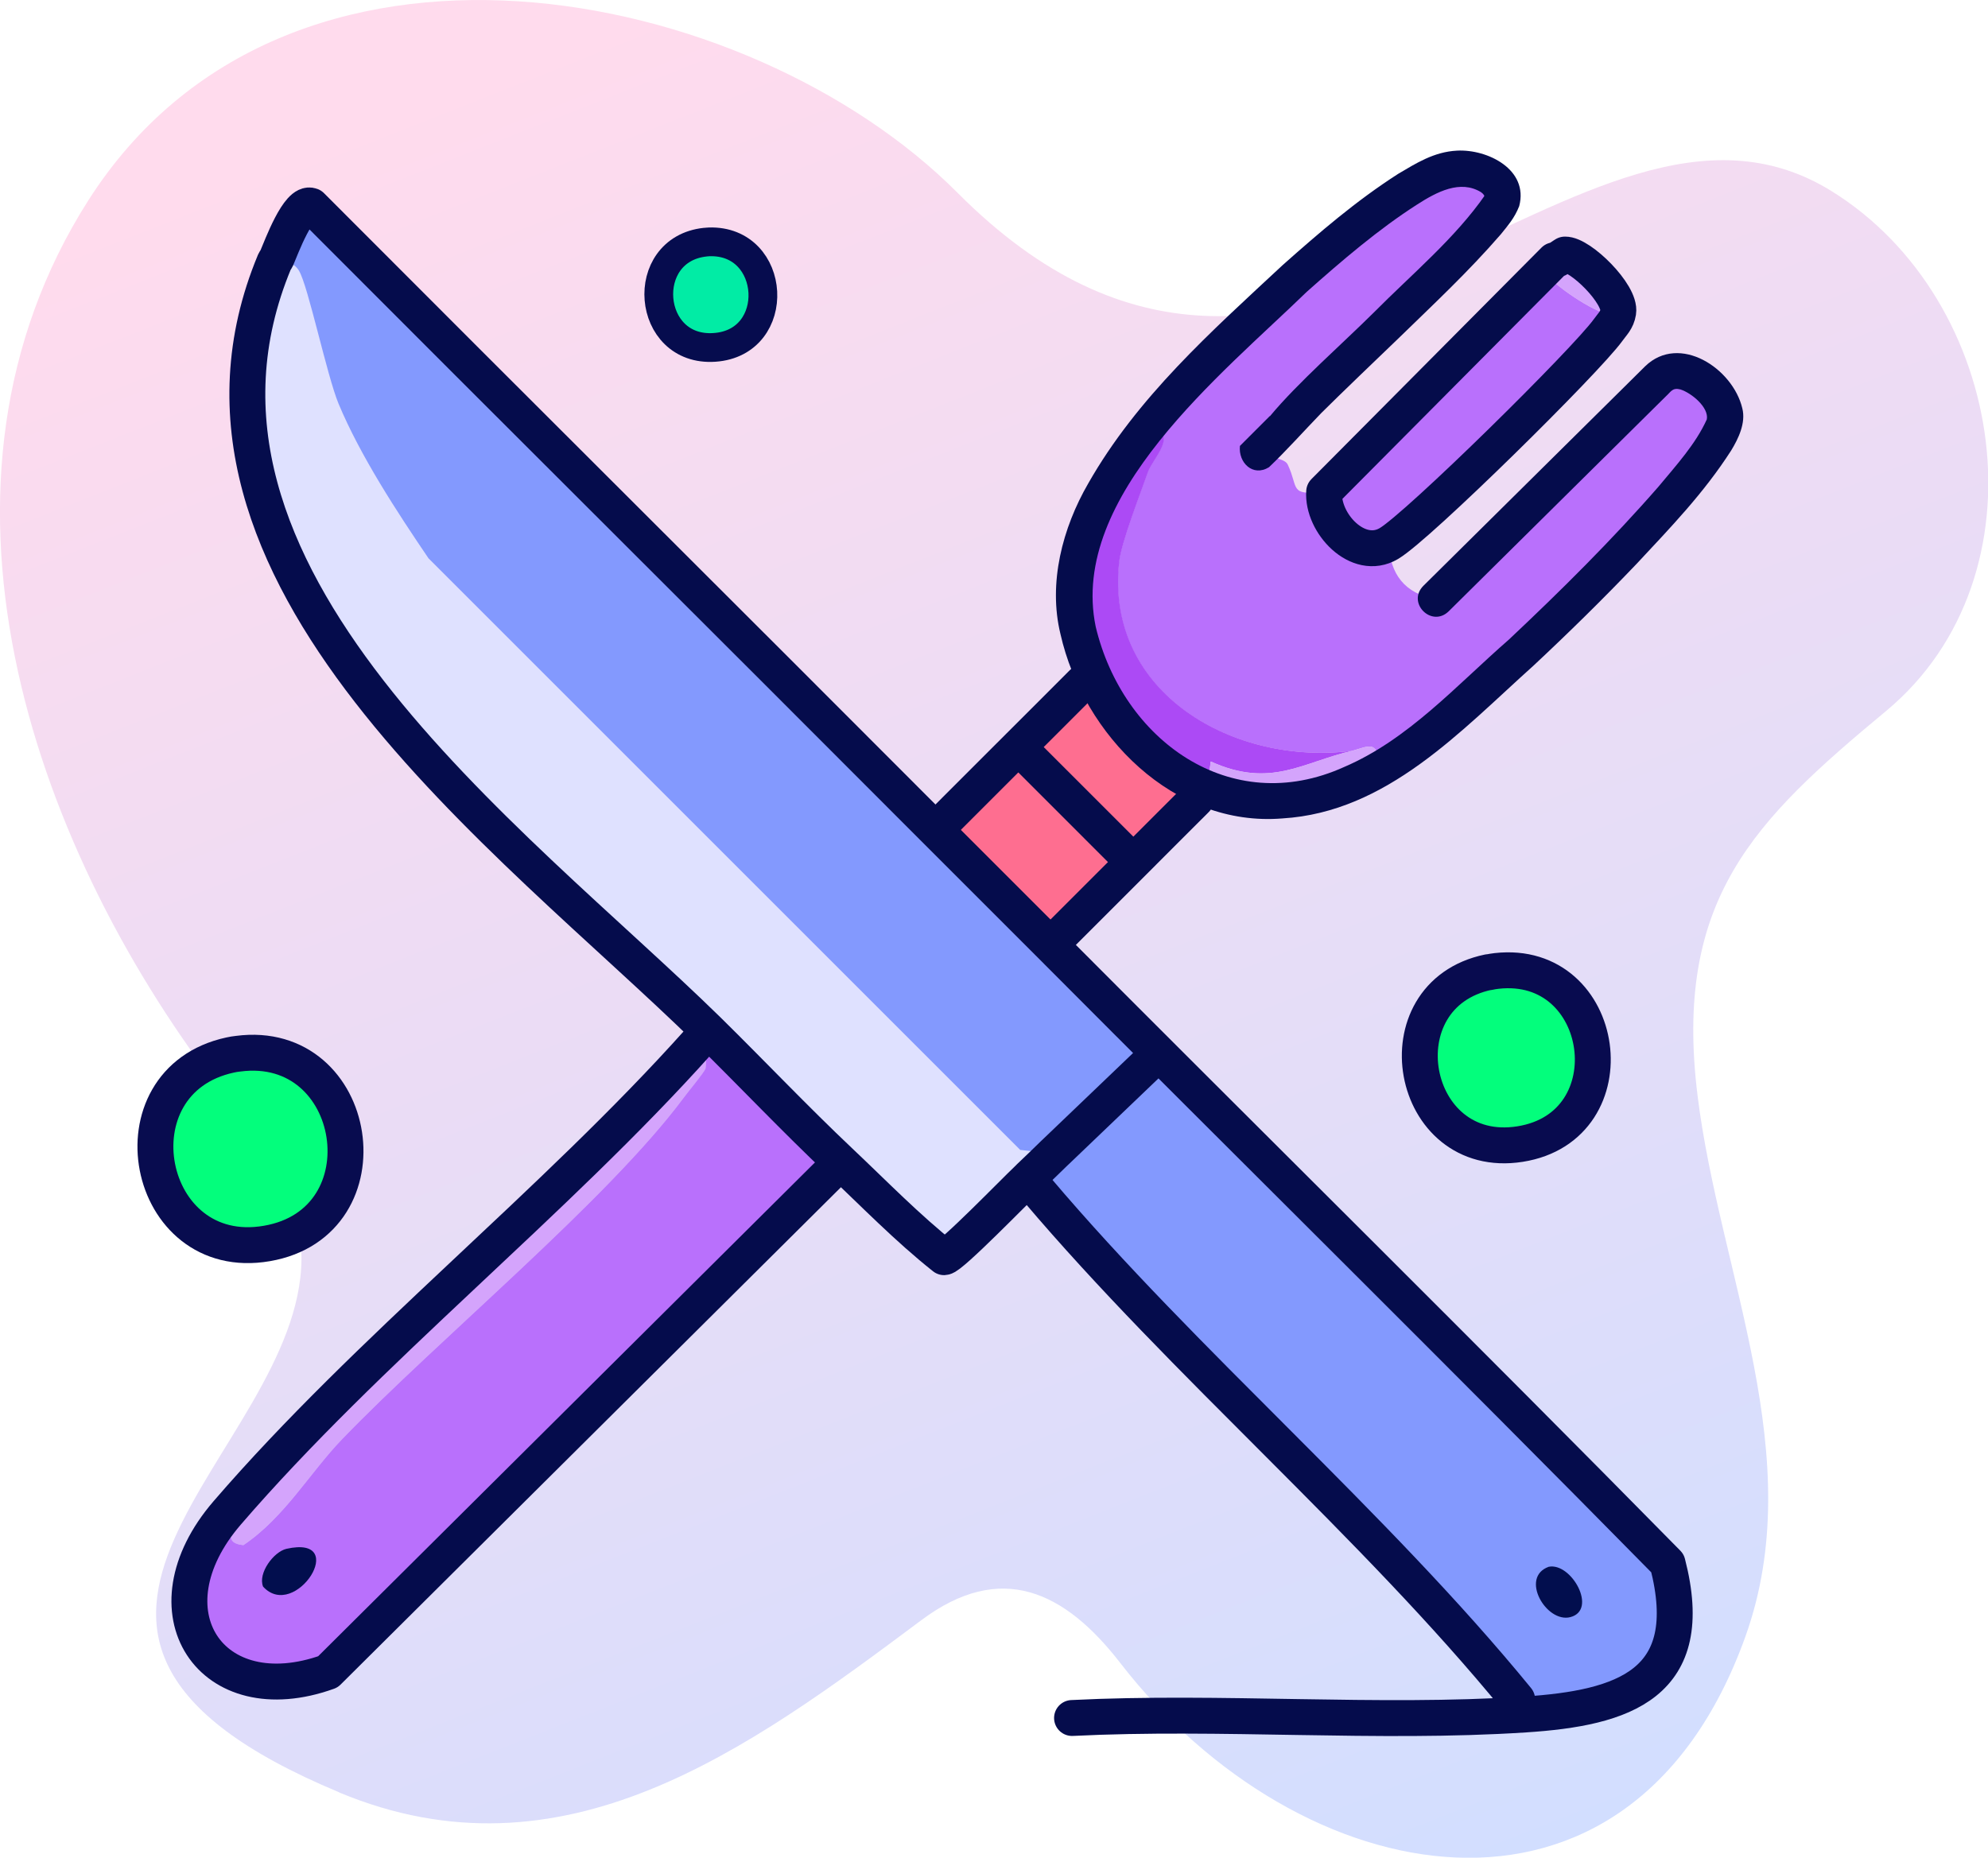 <?xml version="1.0" encoding="UTF-8"?>
<svg id="Layer_2" data-name="Layer 2" xmlns="http://www.w3.org/2000/svg" xmlns:xlink="http://www.w3.org/1999/xlink" viewBox="0 0 136.17 127.27">
  <defs>
    <style>
      .cls-1 {
        stroke: #050c4c;
      }

      .cls-1, .cls-2, .cls-3, .cls-4 {
        stroke-width: 2.46px;
      }

      .cls-1, .cls-2, .cls-3, .cls-4, .cls-5 {
        stroke-linecap: round;
        stroke-linejoin: round;
      }

      .cls-1, .cls-4 {
        fill: none;
      }

      .cls-6 {
        fill: #ac4af5;
      }

      .cls-2 {
        stroke: #080c4f;
      }

      .cls-2, .cls-3 {
        fill: #03fe7c;
      }

      .cls-7 {
        fill: #fe6e90;
      }

      .cls-3 {
        stroke: #080b4f;
      }

      .cls-8 {
        fill: url(#linear-gradient);
      }

      .cls-9 {
        fill: #050c4c;
      }

      .cls-10 {
        fill: #b970fc;
      }

      .cls-11 {
        fill: #8399fe;
      }

      .cls-4 {
        stroke: #050c4b;
      }

      .cls-5 {
        fill: #01eca5;
        stroke: #060c4e;
        stroke-width: 1.97px;
      }

      .cls-12 {
        fill: #dfe1ff;
      }

      .cls-13 {
        fill: #020e4e;
      }

      .cls-14 {
        fill: #d4a4fc;
      }
    </style>
    <linearGradient id="linear-gradient" x1="-238.85" y1="829.51" x2="-134.77" y2="933.59" gradientTransform="translate(-812.91 -118.5) rotate(113.5) scale(1 -1)" gradientUnits="userSpaceOnUse">
      <stop offset=".05" stop-color="#ffdbed"/>
      <stop offset="1" stop-color="#d2deff"/>
    </linearGradient>
  </defs>
  <g id="Layer_1-2" data-name="Layer 1">
    <g>
      <path class="cls-8" d="M23.23,122.8c15.33,6.39,27.94-2.89,39.89-11.81,5.42-4.05,9.79-2.01,13.63,2.96,12.22,15.79,34.85,20.31,42.8-1.82,4.41-12.3-1.75-24.8-3.27-37.04-1.68-13.49,3.89-18.89,12.91-26.38,11.14-9.26,8.31-28.15-3.74-35.62-17.22-10.67-36.4,23.69-59.86.12C51.26-1.18,19.59-7.57,6.03,13.76-6.24,33.06,1.99,57.48,14.82,74.34c2.72,3.58,5.86,7.42,5.83,11.92-.1,13.47-23.98,25.46,2.58,36.53h0Z"/>
      <g id="Generative_Object" data-name="Generative Object">
        <g>
          <path class="cls-2" d="M15.76,72.28c.18-.04.36-.07.55-.09,8.38-1.1,10.35,11.56,1.97,13-8.38,1.45-10.78-11.12-2.52-12.91Z"/>
          <path class="cls-3" d="M101.97,66.61c.18-.04.36-.07.54-.09,7.63-.86,9.24,10.65,1.61,11.86s-9.68-10.22-2.16-11.78Z"/>
          <path class="cls-5" d="M48.31,16.59c.09,0,.17-.02.26-.02,4.64-.15,5.05,6.91.37,7.23s-5.25-6.72-.63-7.21Z"/>
          <g>
            <path class="cls-12" d="M70.54,80.62c-.06.06-.12.12-.18.18-.8.75-5.22,5.31-5.68,5.32-2.53-2.01-4.79-4.34-7.14-6.56-3.09-2.92-6.01-6.01-9.04-8.99-13.4-13.13-38.58-31.25-29.69-52.64.04-.09.11-.16.15-.25.58.29,1.15.24,1.53.86.63,1.04,1.91,7.18,2.71,9.11,1.49,3.59,3.99,7.39,6.16,10.59l40.52,40.52,2.32.26c.06-.06.12-.12.19-.18-.06.06-.12.12-.19.18-.55.53-1.1,1.08-1.66,1.6Z"/>
            <g>
              <path class="cls-10" d="M106.45,17.83c.77.35.05,1.45.12,1.58.13.21,3.61,2.8,4.26,1.97-.09.56-.39.81-.69,1.23-1.5,2.09-13,13.44-15.02,14.63.09,2.08,1.09,3.44,3.24,3.8l15.23-15.08c1.6-1.7,4.81,1.07,4.58,2.81-.49,3.75-19.37,21.67-23.55,23.94-.38-.41-.06-1.28-.62-1.53-.31-.14-.97.16-1.35.25-8.04,1.07-17-3.88-16.01-12.93.15-1.32,1.46-4.69,1.97-6.16.33-.94,2.24-2.7.05-3.08-.06.08-.13.16-.2.25.06-.08.13-.16.2-.25,2.87-3.72,17.03-17.67,21.13-17.68,1.26,0,3.01.39,3.15,1.92.16,1.71-13,13.16-14.98,15.76-.71.93-.02.72,0,1.6,0,.08-.51.43-.49.49.04.13.57.13.74.49.76,1.61.07,2.12,2.46,1.85l15.76-15.86Z"/>
              <path class="cls-6" d="M92.66,51.43c-3.45.78-5.59,2.61-9.73.74l-.25,1.9c.07.03.14.04.21.07-.07-.03-.14-.04-.21-.07s-.14-.05-.21-.08c-3.87-1.78-5.8-4.07-7.56-7.77-3.04-6.36-.46-11.4,3.57-16.71.06-.08.13-.16.2-.25,2.19.38.28,2.14-.05,3.08-.51,1.47-1.83,4.84-1.97,6.16-.99,9.05,7.97,14,16.01,12.93Z"/>
              <path class="cls-7" d="M77.84,58.85c-.06.06-.12.12-.18.18-1.66,1.67-3.33,3.32-4.99,4.99l-.86.56c-2.62-2.63-5.26-5.25-7.88-7.88l.86-.56c1.66-1.66,3.31-3.32,4.97-4.97l.69.73,6.46,6.46.74.68c.06-.06.12-.12.18-.18Z"/>
              <path class="cls-7" d="M82.68,54.06c-.07-.03-.14-.05-.21-.08l-.55.79c-1.36,1.36-2.73,2.72-4.08,4.08-.06.06-.12.12-.18.18l-.74-.68-6.46-6.46-.69-.73c1.46-1.45,2.91-2.92,4.37-4.37l.76-.58c1.77,3.7,3.7,6,7.56,7.77.07.03.14.05.21.08Z"/>
              <path class="cls-14" d="M94.63,52.71c-3.54,1.92-7.84,3.02-11.74,1.43-.07-.03-.14-.04-.21-.07l.25-1.9c4.14,1.87,6.28.04,9.73-.74.38-.09,1.05-.38,1.35-.25.56.25.23,1.11.62,1.53Z"/>
              <path class="cls-14" d="M110.83,21.38c-.65.83-4.14-1.76-4.26-1.97-.07-.12.64-1.23-.12-1.58.25-.02.69-.39.74-.39,1.05-.04,3.85,2.72,3.65,3.94Z"/>
            </g>
            <g>
              <path class="cls-11" d="M63.94,56.7c2.62,2.63,5.26,5.25,7.88,7.88,14.06,14.12,28.38,28.25,42.42,42.52,2.14,8.28-3,9.92-9.77,10.36.36-.73-.29-.71-.54-1.02-9.86-12.06-22.73-22.97-32.88-34.93l-.69-.69c.06-.06.12-.12.18-.18.56-.52,1.1-1.07,1.66-1.6.06-.06.12-.12.19-.18-.06.06-.12.12-.19.18l-2.32-.26L29.35,38.25c-2.17-3.2-4.66-7-6.16-10.59-.8-1.93-2.08-8.07-2.71-9.11-.38-.63-.95-.57-1.53-.86-.04.09-.11.16-.15.25.04-.09.11-.16.15-.25.32-.74,1.49-3.94,2.37-3.59,14.18,14.22,28.42,28.38,42.6,42.6Z"/>
              <path class="cls-13" d="M106.08,107.34c1.56-.31,3.37,2.96,1.48,3.45-1.65.42-3.48-2.73-1.48-3.45Z"/>
            </g>
            <g>
              <path class="cls-14" d="M15.56,103.64c9.64-11.2,22.36-21.2,32.3-32.3.63-.53.5,1.79.46,1.88-.18.39-1.14,1.52-1.48,1.97-5.24,7.05-16.81,16.56-23.4,23.4-2.21,2.29-3.94,5.35-6.77,7.27-1.62-.17-.3-1.2-1.11-2.22Z"/>
              <g>
                <path class="cls-10" d="M57.55,79.56l-.65.73-34.44,34.24c-8.01,2.88-12.71-4.14-6.9-10.89.81,1.02-.51,2.04,1.11,2.22,2.83-1.91,4.56-4.98,6.77-7.27,6.59-6.84,18.16-16.35,23.4-23.4.33-.45,1.29-1.58,1.48-1.97.04-.09.17-2.41-.46-1.88l.64-.77c3.03,2.97,5.96,6.07,9.04,8.99Z"/>
                <path class="cls-13" d="M19.62,106.11c4.41-.99.61,5-1.6,2.59-.37-.92.73-2.39,1.6-2.59Z"/>
              </g>
            </g>
          </g>
        </g>
        <g>
          <path class="cls-1" d="M47.86,71.35c-9.93,11.1-22.65,21.1-32.3,32.3-5.81,6.75-1.11,13.77,6.9,10.89l34.44-34.24"/>
          <path class="cls-4" d="M107.19,17.44c1.05-.04,3.85,2.72,3.65,3.94-.09.56-.39.81-.69,1.23-1.5,2.09-13,13.44-15.02,14.63-2.12,1.25-4.58-1.41-4.43-3.55l15.76-15.86c.25-.02.69-.39.74-.39Z"/>
          <path class="cls-9" d="M86.99,28.51c1.89-2.28,5.01-5.01,7.11-7.1,2.62-2.64,5.58-5.1,7.63-8.06,0,0,.01-.02,0,0-.01.03-.02.07-.02.1-.01.06.02.19,0,.13-.03-.18-.06-.26-.26-.41-1.43-.88-3.04-.02-4.38.84-2.64,1.69-5.14,3.83-7.56,5.98-5.8,5.64-16.3,13.98-14.46,22.94,1.84,7.74,9.2,13.15,17.01,9.62,4.4-1.88,7.7-5.6,11.29-8.73,3.56-3.35,7.04-6.8,10.25-10.48,1.23-1.48,2.56-2.94,3.31-4.61.15-.81-1.03-1.8-1.81-2.05-.54-.14-.64.15-.97.45,0,0-.88.87-.88.87l-14.03,13.89c-1.17,1.12-2.87-.59-1.73-1.75,0,0,14-13.86,14-13.86.18-.19,1.02-1,1.2-1.19,2.34-2.26,6,.14,6.65,2.88.26,1.01-.28,2.1-.76,2.89-1.88,2.93-4.15,5.27-6.48,7.77-2.29,2.4-4.65,4.72-7.07,6.98-4.97,4.46-10.04,10.03-17.19,10.46-7.43.61-13.63-5.69-15.2-12.62-.86-3.51.14-7.29,1.9-10.33,3.36-5.91,8.43-10.41,13.33-14.97,2.49-2.21,5-4.38,7.9-6.24,1.22-.72,2.45-1.51,4.03-1.59,2.09-.11,4.92,1.29,4.26,3.8-.32.82-.77,1.32-1.25,1.92-2.25,2.6-4.64,4.82-7.01,7.13-1.17,1.12-4.19,4.02-5.29,5.12-1.17,1.21-2.46,2.65-3.59,3.72-1.11.68-2.11-.32-1.99-1.46.44-.44,1.5-1.5,2.05-2.05h0Z"/>
          <path class="cls-1" d="M71.04,81.5c10.14,11.97,23.02,22.87,32.88,34.93"/>
          <path class="cls-1" d="M78.66,72.84c-2.09,2.01-4.19,4-6.28,6.01-.06.06-.12.12-.19.18-.55.53-1.1,1.08-1.66,1.6-.06.06-.12.12-.18.18-.8.75-5.22,5.31-5.68,5.32-2.53-2.01-4.79-4.34-7.14-6.56-3.09-2.92-6.01-6.01-9.04-8.99-13.4-13.13-38.58-31.25-29.69-52.64.04-.09.11-.16.15-.25.32-.74,1.49-3.94,2.37-3.59,14.18,14.22,28.42,28.38,42.6,42.6,2.62,2.63,5.26,5.25,7.88,7.88,14.06,14.12,28.38,28.25,42.42,42.52,2.14,8.28-3,9.92-9.77,10.36-10.14.66-20.82-.27-31.02.24"/>
          <path class="cls-1" d="M81.92,54.77c-1.36,1.36-2.73,2.72-4.08,4.08-.06.06-.12.12-.18.18-1.66,1.67-3.33,3.32-4.99,4.99"/>
          <line class="cls-1" x1="70.46" y1="51.89" x2="76.92" y2="58.35"/>
          <path class="cls-1" d="M74.14,46.79c-1.46,1.46-2.91,2.92-4.37,4.37-1.66,1.65-3.31,3.32-4.97,4.97"/>
        </g>
      </g>
    </g>
  </g>
</svg>